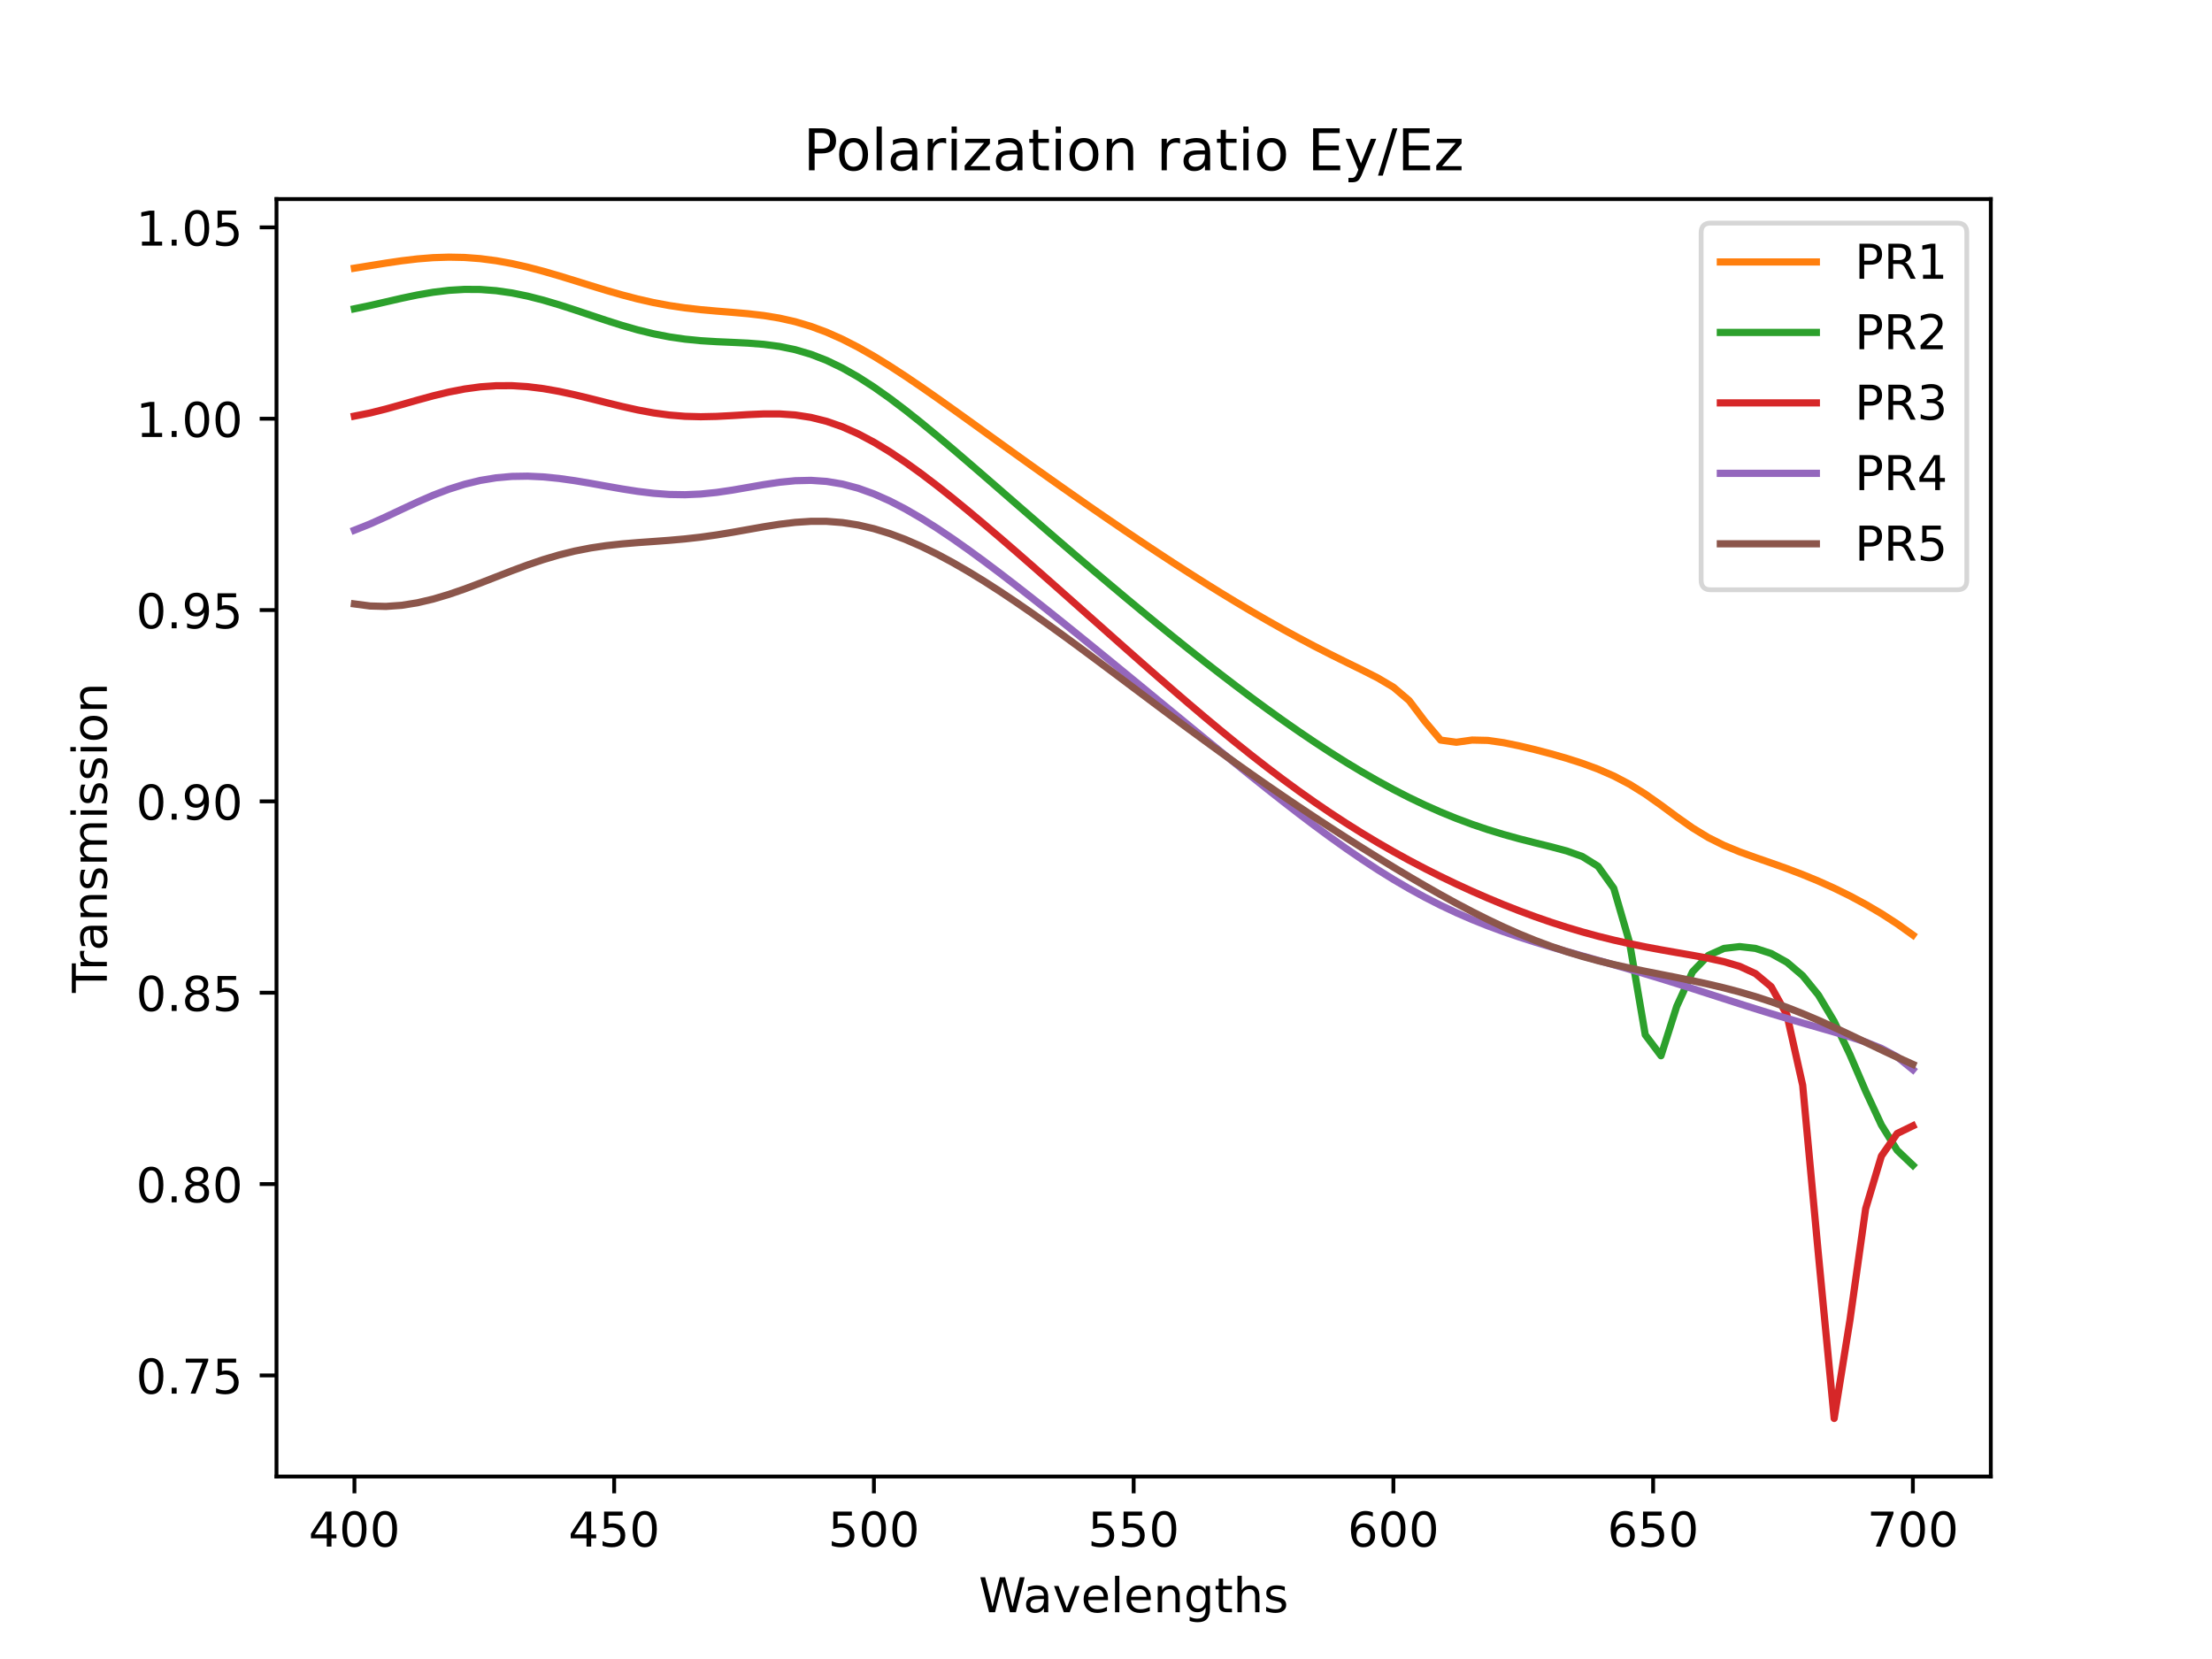 <?xml version="1.0" encoding="utf-8" standalone="no"?>
<!DOCTYPE svg PUBLIC "-//W3C//DTD SVG 1.1//EN"
  "http://www.w3.org/Graphics/SVG/1.1/DTD/svg11.dtd">
<!-- Created with matplotlib (https://matplotlib.org/) -->
<svg height="345.6pt" version="1.1" viewBox="0 0 460.8 345.6" width="460.8pt" xmlns="http://www.w3.org/2000/svg" xmlns:xlink="http://www.w3.org/1999/xlink">
 <defs>
  <style type="text/css">
*{stroke-linecap:butt;stroke-linejoin:round;}
  </style>
 </defs>
 <g id="figure_1">
  <g id="patch_1">
   <path d="M 0 345.6 
L 460.8 345.6 
L 460.8 0 
L 0 0 
z
" style="fill:#ffffff;"/>
  </g>
  <g id="axes_1">
   <g id="patch_2">
    <path d="M 57.6 307.584 
L 414.72 307.584 
L 414.72 41.472 
L 57.6 41.472 
z
" style="fill:#ffffff;"/>
   </g>
   <g id="matplotlib.axis_1">
    <g id="xtick_1">
     <g id="line2d_1">
      <defs>
       <path d="M 0 0 
L 0 3.5 
" id="m40d070a92b" style="stroke:#000000;stroke-width:0.8;"/>
      </defs>
      <g>
       <use style="stroke:#000000;stroke-width:0.8;" x="73.833" xlink:href="#m40d070a92b" y="307.584"/>
      </g>
     </g>
     <g id="text_1">
      <!-- 400 -->
      <defs>
       <path d="M 37.797 64.312 
L 12.891 25.391 
L 37.797 25.391 
z
M 35.203 72.906 
L 47.609 72.906 
L 47.609 25.391 
L 58.016 25.391 
L 58.016 17.188 
L 47.609 17.188 
L 47.609 0 
L 37.797 0 
L 37.797 17.188 
L 4.891 17.188 
L 4.891 26.703 
z
" id="DejaVuSans-52"/>
       <path d="M 31.781 66.406 
Q 24.172 66.406 20.328 58.906 
Q 16.5 51.422 16.5 36.375 
Q 16.5 21.391 20.328 13.891 
Q 24.172 6.391 31.781 6.391 
Q 39.453 6.391 43.281 13.891 
Q 47.125 21.391 47.125 36.375 
Q 47.125 51.422 43.281 58.906 
Q 39.453 66.406 31.781 66.406 
z
M 31.781 74.219 
Q 44.047 74.219 50.516 64.516 
Q 56.984 54.828 56.984 36.375 
Q 56.984 17.969 50.516 8.266 
Q 44.047 -1.422 31.781 -1.422 
Q 19.531 -1.422 13.062 8.266 
Q 6.594 17.969 6.594 36.375 
Q 6.594 54.828 13.062 64.516 
Q 19.531 74.219 31.781 74.219 
z
" id="DejaVuSans-48"/>
      </defs>
      <g transform="translate(64.289 322.182)scale(0.1 -0.1)">
       <use xlink:href="#DejaVuSans-52"/>
       <use x="63.623" xlink:href="#DejaVuSans-48"/>
       <use x="127.246" xlink:href="#DejaVuSans-48"/>
      </g>
     </g>
    </g>
    <g id="xtick_2">
     <g id="line2d_2">
      <g>
       <use style="stroke:#000000;stroke-width:0.8;" x="127.942" xlink:href="#m40d070a92b" y="307.584"/>
      </g>
     </g>
     <g id="text_2">
      <!-- 450 -->
      <defs>
       <path d="M 10.797 72.906 
L 49.516 72.906 
L 49.516 64.594 
L 19.828 64.594 
L 19.828 46.734 
Q 21.969 47.469 24.109 47.828 
Q 26.266 48.188 28.422 48.188 
Q 40.625 48.188 47.75 41.5 
Q 54.891 34.812 54.891 23.391 
Q 54.891 11.625 47.562 5.094 
Q 40.234 -1.422 26.906 -1.422 
Q 22.312 -1.422 17.547 -0.641 
Q 12.797 0.141 7.719 1.703 
L 7.719 11.625 
Q 12.109 9.234 16.797 8.062 
Q 21.484 6.891 26.703 6.891 
Q 35.156 6.891 40.078 11.328 
Q 45.016 15.766 45.016 23.391 
Q 45.016 31 40.078 35.438 
Q 35.156 39.891 26.703 39.891 
Q 22.75 39.891 18.812 39.016 
Q 14.891 38.141 10.797 36.281 
z
" id="DejaVuSans-53"/>
      </defs>
      <g transform="translate(118.398 322.182)scale(0.1 -0.1)">
       <use xlink:href="#DejaVuSans-52"/>
       <use x="63.623" xlink:href="#DejaVuSans-53"/>
       <use x="127.246" xlink:href="#DejaVuSans-48"/>
      </g>
     </g>
    </g>
    <g id="xtick_3">
     <g id="line2d_3">
      <g>
       <use style="stroke:#000000;stroke-width:0.8;" x="182.051" xlink:href="#m40d070a92b" y="307.584"/>
      </g>
     </g>
     <g id="text_3">
      <!-- 500 -->
      <g transform="translate(172.507 322.182)scale(0.1 -0.1)">
       <use xlink:href="#DejaVuSans-53"/>
       <use x="63.623" xlink:href="#DejaVuSans-48"/>
       <use x="127.246" xlink:href="#DejaVuSans-48"/>
      </g>
     </g>
    </g>
    <g id="xtick_4">
     <g id="line2d_4">
      <g>
       <use style="stroke:#000000;stroke-width:0.8;" x="236.16" xlink:href="#m40d070a92b" y="307.584"/>
      </g>
     </g>
     <g id="text_4">
      <!-- 550 -->
      <g transform="translate(226.616 322.182)scale(0.1 -0.1)">
       <use xlink:href="#DejaVuSans-53"/>
       <use x="63.623" xlink:href="#DejaVuSans-53"/>
       <use x="127.246" xlink:href="#DejaVuSans-48"/>
      </g>
     </g>
    </g>
    <g id="xtick_5">
     <g id="line2d_5">
      <g>
       <use style="stroke:#000000;stroke-width:0.8;" x="290.269" xlink:href="#m40d070a92b" y="307.584"/>
      </g>
     </g>
     <g id="text_5">
      <!-- 600 -->
      <defs>
       <path d="M 33.016 40.375 
Q 26.375 40.375 22.484 35.828 
Q 18.609 31.297 18.609 23.391 
Q 18.609 15.531 22.484 10.953 
Q 26.375 6.391 33.016 6.391 
Q 39.656 6.391 43.531 10.953 
Q 47.406 15.531 47.406 23.391 
Q 47.406 31.297 43.531 35.828 
Q 39.656 40.375 33.016 40.375 
z
M 52.594 71.297 
L 52.594 62.312 
Q 48.875 64.062 45.094 64.984 
Q 41.312 65.922 37.594 65.922 
Q 27.828 65.922 22.672 59.328 
Q 17.531 52.734 16.797 39.406 
Q 19.672 43.656 24.016 45.922 
Q 28.375 48.188 33.594 48.188 
Q 44.578 48.188 50.953 41.516 
Q 57.328 34.859 57.328 23.391 
Q 57.328 12.156 50.688 5.359 
Q 44.047 -1.422 33.016 -1.422 
Q 20.359 -1.422 13.672 8.266 
Q 6.984 17.969 6.984 36.375 
Q 6.984 53.656 15.188 63.938 
Q 23.391 74.219 37.203 74.219 
Q 40.922 74.219 44.703 73.484 
Q 48.484 72.75 52.594 71.297 
z
" id="DejaVuSans-54"/>
      </defs>
      <g transform="translate(280.725 322.182)scale(0.1 -0.1)">
       <use xlink:href="#DejaVuSans-54"/>
       <use x="63.623" xlink:href="#DejaVuSans-48"/>
       <use x="127.246" xlink:href="#DejaVuSans-48"/>
      </g>
     </g>
    </g>
    <g id="xtick_6">
     <g id="line2d_6">
      <g>
       <use style="stroke:#000000;stroke-width:0.8;" x="344.378" xlink:href="#m40d070a92b" y="307.584"/>
      </g>
     </g>
     <g id="text_6">
      <!-- 650 -->
      <g transform="translate(334.834 322.182)scale(0.1 -0.1)">
       <use xlink:href="#DejaVuSans-54"/>
       <use x="63.623" xlink:href="#DejaVuSans-53"/>
       <use x="127.246" xlink:href="#DejaVuSans-48"/>
      </g>
     </g>
    </g>
    <g id="xtick_7">
     <g id="line2d_7">
      <g>
       <use style="stroke:#000000;stroke-width:0.8;" x="398.487" xlink:href="#m40d070a92b" y="307.584"/>
      </g>
     </g>
     <g id="text_7">
      <!-- 700 -->
      <defs>
       <path d="M 8.203 72.906 
L 55.078 72.906 
L 55.078 68.703 
L 28.609 0 
L 18.312 0 
L 43.219 64.594 
L 8.203 64.594 
z
" id="DejaVuSans-55"/>
      </defs>
      <g transform="translate(388.944 322.182)scale(0.1 -0.1)">
       <use xlink:href="#DejaVuSans-55"/>
       <use x="63.623" xlink:href="#DejaVuSans-48"/>
       <use x="127.246" xlink:href="#DejaVuSans-48"/>
      </g>
     </g>
    </g>
    <g id="text_8">
     <!-- Wavelengths -->
     <defs>
      <path d="M 3.328 72.906 
L 13.281 72.906 
L 28.609 11.281 
L 43.891 72.906 
L 54.984 72.906 
L 70.312 11.281 
L 85.594 72.906 
L 95.609 72.906 
L 77.297 0 
L 64.891 0 
L 49.516 63.281 
L 33.984 0 
L 21.578 0 
z
" id="DejaVuSans-87"/>
      <path d="M 34.281 27.484 
Q 23.391 27.484 19.188 25 
Q 14.984 22.516 14.984 16.5 
Q 14.984 11.719 18.141 8.906 
Q 21.297 6.109 26.703 6.109 
Q 34.188 6.109 38.703 11.406 
Q 43.219 16.703 43.219 25.484 
L 43.219 27.484 
z
M 52.203 31.203 
L 52.203 0 
L 43.219 0 
L 43.219 8.297 
Q 40.141 3.328 35.547 0.953 
Q 30.953 -1.422 24.312 -1.422 
Q 15.922 -1.422 10.953 3.297 
Q 6 8.016 6 15.922 
Q 6 25.141 12.172 29.828 
Q 18.359 34.516 30.609 34.516 
L 43.219 34.516 
L 43.219 35.406 
Q 43.219 41.609 39.141 45 
Q 35.062 48.391 27.688 48.391 
Q 23 48.391 18.547 47.266 
Q 14.109 46.141 10.016 43.891 
L 10.016 52.203 
Q 14.938 54.109 19.578 55.047 
Q 24.219 56 28.609 56 
Q 40.484 56 46.344 49.844 
Q 52.203 43.703 52.203 31.203 
z
" id="DejaVuSans-97"/>
      <path d="M 2.984 54.688 
L 12.5 54.688 
L 29.594 8.797 
L 46.688 54.688 
L 56.203 54.688 
L 35.688 0 
L 23.484 0 
z
" id="DejaVuSans-118"/>
      <path d="M 56.203 29.594 
L 56.203 25.203 
L 14.891 25.203 
Q 15.484 15.922 20.484 11.062 
Q 25.484 6.203 34.422 6.203 
Q 39.594 6.203 44.453 7.469 
Q 49.312 8.734 54.109 11.281 
L 54.109 2.781 
Q 49.266 0.734 44.188 -0.344 
Q 39.109 -1.422 33.891 -1.422 
Q 20.797 -1.422 13.156 6.188 
Q 5.516 13.812 5.516 26.812 
Q 5.516 40.234 12.766 48.109 
Q 20.016 56 32.328 56 
Q 43.359 56 49.781 48.891 
Q 56.203 41.797 56.203 29.594 
z
M 47.219 32.234 
Q 47.125 39.594 43.094 43.984 
Q 39.062 48.391 32.422 48.391 
Q 24.906 48.391 20.391 44.141 
Q 15.875 39.891 15.188 32.172 
z
" id="DejaVuSans-101"/>
      <path d="M 9.422 75.984 
L 18.406 75.984 
L 18.406 0 
L 9.422 0 
z
" id="DejaVuSans-108"/>
      <path d="M 54.891 33.016 
L 54.891 0 
L 45.906 0 
L 45.906 32.719 
Q 45.906 40.484 42.875 44.328 
Q 39.844 48.188 33.797 48.188 
Q 26.516 48.188 22.312 43.547 
Q 18.109 38.922 18.109 30.906 
L 18.109 0 
L 9.078 0 
L 9.078 54.688 
L 18.109 54.688 
L 18.109 46.188 
Q 21.344 51.125 25.703 53.562 
Q 30.078 56 35.797 56 
Q 45.219 56 50.047 50.172 
Q 54.891 44.344 54.891 33.016 
z
" id="DejaVuSans-110"/>
      <path d="M 45.406 27.984 
Q 45.406 37.75 41.375 43.109 
Q 37.359 48.484 30.078 48.484 
Q 22.859 48.484 18.828 43.109 
Q 14.797 37.75 14.797 27.984 
Q 14.797 18.266 18.828 12.891 
Q 22.859 7.516 30.078 7.516 
Q 37.359 7.516 41.375 12.891 
Q 45.406 18.266 45.406 27.984 
z
M 54.391 6.781 
Q 54.391 -7.172 48.188 -13.984 
Q 42 -20.797 29.203 -20.797 
Q 24.469 -20.797 20.266 -20.094 
Q 16.062 -19.391 12.109 -17.922 
L 12.109 -9.188 
Q 16.062 -11.328 19.922 -12.344 
Q 23.781 -13.375 27.781 -13.375 
Q 36.625 -13.375 41.016 -8.766 
Q 45.406 -4.156 45.406 5.172 
L 45.406 9.625 
Q 42.625 4.781 38.281 2.391 
Q 33.938 0 27.875 0 
Q 17.828 0 11.672 7.656 
Q 5.516 15.328 5.516 27.984 
Q 5.516 40.672 11.672 48.328 
Q 17.828 56 27.875 56 
Q 33.938 56 38.281 53.609 
Q 42.625 51.219 45.406 46.391 
L 45.406 54.688 
L 54.391 54.688 
z
" id="DejaVuSans-103"/>
      <path d="M 18.312 70.219 
L 18.312 54.688 
L 36.812 54.688 
L 36.812 47.703 
L 18.312 47.703 
L 18.312 18.016 
Q 18.312 11.328 20.141 9.422 
Q 21.969 7.516 27.594 7.516 
L 36.812 7.516 
L 36.812 0 
L 27.594 0 
Q 17.188 0 13.234 3.875 
Q 9.281 7.766 9.281 18.016 
L 9.281 47.703 
L 2.688 47.703 
L 2.688 54.688 
L 9.281 54.688 
L 9.281 70.219 
z
" id="DejaVuSans-116"/>
      <path d="M 54.891 33.016 
L 54.891 0 
L 45.906 0 
L 45.906 32.719 
Q 45.906 40.484 42.875 44.328 
Q 39.844 48.188 33.797 48.188 
Q 26.516 48.188 22.312 43.547 
Q 18.109 38.922 18.109 30.906 
L 18.109 0 
L 9.078 0 
L 9.078 75.984 
L 18.109 75.984 
L 18.109 46.188 
Q 21.344 51.125 25.703 53.562 
Q 30.078 56 35.797 56 
Q 45.219 56 50.047 50.172 
Q 54.891 44.344 54.891 33.016 
z
" id="DejaVuSans-104"/>
      <path d="M 44.281 53.078 
L 44.281 44.578 
Q 40.484 46.531 36.375 47.5 
Q 32.281 48.484 27.875 48.484 
Q 21.188 48.484 17.844 46.438 
Q 14.5 44.391 14.5 40.281 
Q 14.5 37.156 16.891 35.375 
Q 19.281 33.594 26.516 31.984 
L 29.594 31.297 
Q 39.156 29.25 43.188 25.516 
Q 47.219 21.781 47.219 15.094 
Q 47.219 7.469 41.188 3.016 
Q 35.156 -1.422 24.609 -1.422 
Q 20.219 -1.422 15.453 -0.562 
Q 10.688 0.297 5.422 2 
L 5.422 11.281 
Q 10.406 8.688 15.234 7.391 
Q 20.062 6.109 24.812 6.109 
Q 31.156 6.109 34.562 8.281 
Q 37.984 10.453 37.984 14.406 
Q 37.984 18.062 35.516 20.016 
Q 33.062 21.969 24.703 23.781 
L 21.578 24.516 
Q 13.234 26.266 9.516 29.906 
Q 5.812 33.547 5.812 39.891 
Q 5.812 47.609 11.281 51.797 
Q 16.75 56 26.812 56 
Q 31.781 56 36.172 55.266 
Q 40.578 54.547 44.281 53.078 
z
" id="DejaVuSans-115"/>
     </defs>
     <g transform="translate(203.893 335.861)scale(0.1 -0.1)">
      <use xlink:href="#DejaVuSans-87"/>
      <use x="92.502" xlink:href="#DejaVuSans-97"/>
      <use x="153.781" xlink:href="#DejaVuSans-118"/>
      <use x="212.961" xlink:href="#DejaVuSans-101"/>
      <use x="274.484" xlink:href="#DejaVuSans-108"/>
      <use x="302.268" xlink:href="#DejaVuSans-101"/>
      <use x="363.791" xlink:href="#DejaVuSans-110"/>
      <use x="427.17" xlink:href="#DejaVuSans-103"/>
      <use x="490.646" xlink:href="#DejaVuSans-116"/>
      <use x="529.855" xlink:href="#DejaVuSans-104"/>
      <use x="593.234" xlink:href="#DejaVuSans-115"/>
     </g>
    </g>
   </g>
   <g id="matplotlib.axis_2">
    <g id="ytick_1">
     <g id="line2d_8">
      <defs>
       <path d="M 0 0 
L -3.5 0 
" id="m82768ec141" style="stroke:#000000;stroke-width:0.8;"/>
      </defs>
      <g>
       <use style="stroke:#000000;stroke-width:0.8;" x="57.6" xlink:href="#m82768ec141" y="286.521"/>
      </g>
     </g>
     <g id="text_9">
      <!-- 0.75 -->
      <defs>
       <path d="M 10.688 12.406 
L 21 12.406 
L 21 0 
L 10.688 0 
z
" id="DejaVuSans-46"/>
      </defs>
      <g transform="translate(28.334 290.32)scale(0.1 -0.1)">
       <use xlink:href="#DejaVuSans-48"/>
       <use x="63.623" xlink:href="#DejaVuSans-46"/>
       <use x="95.41" xlink:href="#DejaVuSans-55"/>
       <use x="159.033" xlink:href="#DejaVuSans-53"/>
      </g>
     </g>
    </g>
    <g id="ytick_2">
     <g id="line2d_9">
      <g>
       <use style="stroke:#000000;stroke-width:0.8;" x="57.6" xlink:href="#m82768ec141" y="246.662"/>
      </g>
     </g>
     <g id="text_10">
      <!-- 0.80 -->
      <defs>
       <path d="M 31.781 34.625 
Q 24.75 34.625 20.719 30.859 
Q 16.703 27.094 16.703 20.516 
Q 16.703 13.922 20.719 10.156 
Q 24.75 6.391 31.781 6.391 
Q 38.812 6.391 42.859 10.172 
Q 46.922 13.969 46.922 20.516 
Q 46.922 27.094 42.891 30.859 
Q 38.875 34.625 31.781 34.625 
z
M 21.922 38.812 
Q 15.578 40.375 12.031 44.719 
Q 8.5 49.078 8.5 55.328 
Q 8.5 64.062 14.719 69.141 
Q 20.953 74.219 31.781 74.219 
Q 42.672 74.219 48.875 69.141 
Q 55.078 64.062 55.078 55.328 
Q 55.078 49.078 51.531 44.719 
Q 48 40.375 41.703 38.812 
Q 48.828 37.156 52.797 32.312 
Q 56.781 27.484 56.781 20.516 
Q 56.781 9.906 50.312 4.234 
Q 43.844 -1.422 31.781 -1.422 
Q 19.734 -1.422 13.25 4.234 
Q 6.781 9.906 6.781 20.516 
Q 6.781 27.484 10.781 32.312 
Q 14.797 37.156 21.922 38.812 
z
M 18.312 54.391 
Q 18.312 48.734 21.844 45.562 
Q 25.391 42.391 31.781 42.391 
Q 38.141 42.391 41.719 45.562 
Q 45.312 48.734 45.312 54.391 
Q 45.312 60.062 41.719 63.234 
Q 38.141 66.406 31.781 66.406 
Q 25.391 66.406 21.844 63.234 
Q 18.312 60.062 18.312 54.391 
z
" id="DejaVuSans-56"/>
      </defs>
      <g transform="translate(28.334 250.461)scale(0.1 -0.1)">
       <use xlink:href="#DejaVuSans-48"/>
       <use x="63.623" xlink:href="#DejaVuSans-46"/>
       <use x="95.41" xlink:href="#DejaVuSans-56"/>
       <use x="159.033" xlink:href="#DejaVuSans-48"/>
      </g>
     </g>
    </g>
    <g id="ytick_3">
     <g id="line2d_10">
      <g>
       <use style="stroke:#000000;stroke-width:0.8;" x="57.6" xlink:href="#m82768ec141" y="206.803"/>
      </g>
     </g>
     <g id="text_11">
      <!-- 0.85 -->
      <g transform="translate(28.334 210.602)scale(0.1 -0.1)">
       <use xlink:href="#DejaVuSans-48"/>
       <use x="63.623" xlink:href="#DejaVuSans-46"/>
       <use x="95.41" xlink:href="#DejaVuSans-56"/>
       <use x="159.033" xlink:href="#DejaVuSans-53"/>
      </g>
     </g>
    </g>
    <g id="ytick_4">
     <g id="line2d_11">
      <g>
       <use style="stroke:#000000;stroke-width:0.8;" x="57.6" xlink:href="#m82768ec141" y="166.943"/>
      </g>
     </g>
     <g id="text_12">
      <!-- 0.90 -->
      <defs>
       <path d="M 10.984 1.516 
L 10.984 10.5 
Q 14.703 8.734 18.5 7.812 
Q 22.312 6.891 25.984 6.891 
Q 35.75 6.891 40.891 13.453 
Q 46.047 20.016 46.781 33.406 
Q 43.953 29.203 39.594 26.953 
Q 35.25 24.703 29.984 24.703 
Q 19.047 24.703 12.672 31.312 
Q 6.297 37.938 6.297 49.422 
Q 6.297 60.641 12.938 67.422 
Q 19.578 74.219 30.609 74.219 
Q 43.266 74.219 49.922 64.516 
Q 56.594 54.828 56.594 36.375 
Q 56.594 19.141 48.406 8.859 
Q 40.234 -1.422 26.422 -1.422 
Q 22.703 -1.422 18.891 -0.688 
Q 15.094 0.047 10.984 1.516 
z
M 30.609 32.422 
Q 37.25 32.422 41.125 36.953 
Q 45.016 41.5 45.016 49.422 
Q 45.016 57.281 41.125 61.844 
Q 37.25 66.406 30.609 66.406 
Q 23.969 66.406 20.094 61.844 
Q 16.219 57.281 16.219 49.422 
Q 16.219 41.5 20.094 36.953 
Q 23.969 32.422 30.609 32.422 
z
" id="DejaVuSans-57"/>
      </defs>
      <g transform="translate(28.334 170.743)scale(0.1 -0.1)">
       <use xlink:href="#DejaVuSans-48"/>
       <use x="63.623" xlink:href="#DejaVuSans-46"/>
       <use x="95.41" xlink:href="#DejaVuSans-57"/>
       <use x="159.033" xlink:href="#DejaVuSans-48"/>
      </g>
     </g>
    </g>
    <g id="ytick_5">
     <g id="line2d_12">
      <g>
       <use style="stroke:#000000;stroke-width:0.8;" x="57.6" xlink:href="#m82768ec141" y="127.084"/>
      </g>
     </g>
     <g id="text_13">
      <!-- 0.95 -->
      <g transform="translate(28.334 130.884)scale(0.1 -0.1)">
       <use xlink:href="#DejaVuSans-48"/>
       <use x="63.623" xlink:href="#DejaVuSans-46"/>
       <use x="95.41" xlink:href="#DejaVuSans-57"/>
       <use x="159.033" xlink:href="#DejaVuSans-53"/>
      </g>
     </g>
    </g>
    <g id="ytick_6">
     <g id="line2d_13">
      <g>
       <use style="stroke:#000000;stroke-width:0.8;" x="57.6" xlink:href="#m82768ec141" y="87.225"/>
      </g>
     </g>
     <g id="text_14">
      <!-- 1.00 -->
      <defs>
       <path d="M 12.406 8.297 
L 28.516 8.297 
L 28.516 63.922 
L 10.984 60.406 
L 10.984 69.391 
L 28.422 72.906 
L 38.281 72.906 
L 38.281 8.297 
L 54.391 8.297 
L 54.391 0 
L 12.406 0 
z
" id="DejaVuSans-49"/>
      </defs>
      <g transform="translate(28.334 91.025)scale(0.1 -0.1)">
       <use xlink:href="#DejaVuSans-49"/>
       <use x="63.623" xlink:href="#DejaVuSans-46"/>
       <use x="95.41" xlink:href="#DejaVuSans-48"/>
       <use x="159.033" xlink:href="#DejaVuSans-48"/>
      </g>
     </g>
    </g>
    <g id="ytick_7">
     <g id="line2d_14">
      <g>
       <use style="stroke:#000000;stroke-width:0.8;" x="57.6" xlink:href="#m82768ec141" y="47.366"/>
      </g>
     </g>
     <g id="text_15">
      <!-- 1.05 -->
      <g transform="translate(28.334 51.165)scale(0.1 -0.1)">
       <use xlink:href="#DejaVuSans-49"/>
       <use x="63.623" xlink:href="#DejaVuSans-46"/>
       <use x="95.41" xlink:href="#DejaVuSans-48"/>
       <use x="159.033" xlink:href="#DejaVuSans-53"/>
      </g>
     </g>
    </g>
    <g id="text_16">
     <!-- Transmission -->
     <defs>
      <path d="M -0.297 72.906 
L 61.375 72.906 
L 61.375 64.594 
L 35.5 64.594 
L 35.5 0 
L 25.594 0 
L 25.594 64.594 
L -0.297 64.594 
z
" id="DejaVuSans-84"/>
      <path d="M 41.109 46.297 
Q 39.594 47.172 37.812 47.578 
Q 36.031 48 33.891 48 
Q 26.266 48 22.188 43.047 
Q 18.109 38.094 18.109 28.812 
L 18.109 0 
L 9.078 0 
L 9.078 54.688 
L 18.109 54.688 
L 18.109 46.188 
Q 20.953 51.172 25.484 53.578 
Q 30.031 56 36.531 56 
Q 37.453 56 38.578 55.875 
Q 39.703 55.766 41.062 55.516 
z
" id="DejaVuSans-114"/>
      <path d="M 52 44.188 
Q 55.375 50.25 60.062 53.125 
Q 64.75 56 71.094 56 
Q 79.641 56 84.281 50.016 
Q 88.922 44.047 88.922 33.016 
L 88.922 0 
L 79.891 0 
L 79.891 32.719 
Q 79.891 40.578 77.094 44.375 
Q 74.312 48.188 68.609 48.188 
Q 61.625 48.188 57.562 43.547 
Q 53.516 38.922 53.516 30.906 
L 53.516 0 
L 44.484 0 
L 44.484 32.719 
Q 44.484 40.625 41.703 44.406 
Q 38.922 48.188 33.109 48.188 
Q 26.219 48.188 22.156 43.531 
Q 18.109 38.875 18.109 30.906 
L 18.109 0 
L 9.078 0 
L 9.078 54.688 
L 18.109 54.688 
L 18.109 46.188 
Q 21.188 51.219 25.484 53.609 
Q 29.781 56 35.688 56 
Q 41.656 56 45.828 52.969 
Q 50 49.953 52 44.188 
z
" id="DejaVuSans-109"/>
      <path d="M 9.422 54.688 
L 18.406 54.688 
L 18.406 0 
L 9.422 0 
z
M 9.422 75.984 
L 18.406 75.984 
L 18.406 64.594 
L 9.422 64.594 
z
" id="DejaVuSans-105"/>
      <path d="M 30.609 48.391 
Q 23.391 48.391 19.188 42.75 
Q 14.984 37.109 14.984 27.297 
Q 14.984 17.484 19.156 11.844 
Q 23.344 6.203 30.609 6.203 
Q 37.797 6.203 41.984 11.859 
Q 46.188 17.531 46.188 27.297 
Q 46.188 37.016 41.984 42.703 
Q 37.797 48.391 30.609 48.391 
z
M 30.609 56 
Q 42.328 56 49.016 48.375 
Q 55.719 40.766 55.719 27.297 
Q 55.719 13.875 49.016 6.219 
Q 42.328 -1.422 30.609 -1.422 
Q 18.844 -1.422 12.172 6.219 
Q 5.516 13.875 5.516 27.297 
Q 5.516 40.766 12.172 48.375 
Q 18.844 56 30.609 56 
z
" id="DejaVuSans-111"/>
     </defs>
     <g transform="translate(22.255 206.823)rotate(-90)scale(0.1 -0.1)">
      <use xlink:href="#DejaVuSans-84"/>
      <use x="46.334" xlink:href="#DejaVuSans-114"/>
      <use x="87.447" xlink:href="#DejaVuSans-97"/>
      <use x="148.727" xlink:href="#DejaVuSans-110"/>
      <use x="212.105" xlink:href="#DejaVuSans-115"/>
      <use x="264.205" xlink:href="#DejaVuSans-109"/>
      <use x="361.617" xlink:href="#DejaVuSans-105"/>
      <use x="389.4" xlink:href="#DejaVuSans-115"/>
      <use x="441.5" xlink:href="#DejaVuSans-115"/>
      <use x="493.6" xlink:href="#DejaVuSans-105"/>
      <use x="521.383" xlink:href="#DejaVuSans-111"/>
      <use x="582.564" xlink:href="#DejaVuSans-110"/>
     </g>
    </g>
   </g>
   <g id="line2d_15">
    <path clip-path="url(#p579855d4d8)" d="M 398.487 194.782 
L 395.208 192.44 
L 391.929 190.32 
L 388.649 188.392 
L 385.37 186.631 
L 382.091 185.02 
L 378.811 183.544 
L 375.532 182.191 
L 372.253 180.944 
L 368.973 179.776 
L 365.694 178.639 
L 362.415 177.455 
L 359.135 176.107 
L 355.856 174.469 
L 352.577 172.468 
L 349.297 170.159 
L 346.018 167.731 
L 342.739 165.416 
L 339.459 163.375 
L 336.18 161.654 
L 332.9 160.222 
L 329.621 159.013 
L 326.342 157.963 
L 323.062 157.023 
L 319.783 156.165 
L 316.504 155.385 
L 313.224 154.712 
L 309.945 154.239 
L 306.666 154.167 
L 303.386 154.624 
L 300.107 154.173 
L 296.828 150.28 
L 293.548 145.937 
L 290.269 143.154 
L 286.99 141.214 
L 283.71 139.552 
L 280.431 137.948 
L 277.152 136.322 
L 273.872 134.647 
L 270.593 132.915 
L 267.314 131.125 
L 264.034 129.278 
L 260.755 127.379 
L 257.476 125.429 
L 254.196 123.433 
L 250.917 121.395 
L 247.638 119.318 
L 244.358 117.204 
L 241.079 115.058 
L 237.8 112.881 
L 234.52 110.676 
L 231.241 108.446 
L 227.962 106.192 
L 224.682 103.916 
L 221.403 101.619 
L 218.124 99.304 
L 214.844 96.973 
L 211.565 94.628 
L 208.286 92.272 
L 205.006 89.911 
L 201.727 87.551 
L 198.448 85.202 
L 195.168 82.876 
L 191.889 80.59 
L 188.61 78.366 
L 185.33 76.23 
L 182.051 74.212 
L 178.772 72.348 
L 175.492 70.67 
L 172.213 69.209 
L 168.934 67.988 
L 165.654 67.012 
L 162.375 66.271 
L 159.096 65.734 
L 155.816 65.351 
L 152.537 65.063 
L 149.258 64.802 
L 145.978 64.51 
L 142.699 64.137 
L 139.42 63.651 
L 136.14 63.036 
L 132.861 62.294 
L 129.581 61.437 
L 126.302 60.492 
L 123.023 59.491 
L 119.743 58.468 
L 116.464 57.461 
L 113.185 56.509 
L 109.905 55.645 
L 106.626 54.903 
L 103.347 54.309 
L 100.067 53.882 
L 96.788 53.634 
L 93.509 53.568 
L 90.229 53.675 
L 86.95 53.937 
L 83.671 54.327 
L 80.391 54.808 
L 77.112 55.337 
L 73.833 55.866 
" style="fill:none;stroke:#ff7f0e;stroke-linecap:square;stroke-width:1.5;"/>
   </g>
   <g id="line2d_16">
    <path clip-path="url(#p579855d4d8)" d="M 398.487 242.74 
L 395.208 239.624 
L 391.929 234.355 
L 388.649 227.301 
L 385.37 219.682 
L 382.091 212.782 
L 378.811 207.283 
L 375.532 203.253 
L 372.253 200.46 
L 368.973 198.632 
L 365.694 197.569 
L 362.415 197.192 
L 359.135 197.574 
L 355.856 199.043 
L 352.577 202.459 
L 349.297 209.636 
L 346.018 219.932 
L 342.739 215.578 
L 339.459 196.315 
L 336.18 185.048 
L 332.9 180.466 
L 329.621 178.423 
L 326.342 177.258 
L 323.062 176.385 
L 319.783 175.577 
L 316.504 174.742 
L 313.224 173.834 
L 309.945 172.831 
L 306.666 171.721 
L 303.386 170.498 
L 300.107 169.159 
L 296.828 167.705 
L 293.548 166.137 
L 290.269 164.459 
L 286.99 162.676 
L 283.71 160.794 
L 280.431 158.819 
L 277.152 156.757 
L 273.872 154.615 
L 270.593 152.398 
L 267.314 150.114 
L 264.034 147.766 
L 260.755 145.361 
L 257.476 142.903 
L 254.196 140.396 
L 250.917 137.844 
L 247.638 135.252 
L 244.358 132.621 
L 241.079 129.957 
L 237.8 127.26 
L 234.52 124.535 
L 231.241 121.783 
L 227.962 119.008 
L 224.682 116.211 
L 221.403 113.395 
L 218.124 110.564 
L 214.844 107.72 
L 211.565 104.869 
L 208.286 102.014 
L 205.006 99.163 
L 201.727 96.327 
L 198.448 93.516 
L 195.168 90.75 
L 191.889 88.048 
L 188.61 85.44 
L 185.33 82.958 
L 182.051 80.641 
L 178.772 78.53 
L 175.492 76.667 
L 172.213 75.086 
L 168.934 73.81 
L 165.654 72.844 
L 162.375 72.167 
L 159.096 71.734 
L 155.816 71.478 
L 152.537 71.32 
L 149.258 71.177 
L 145.978 70.973 
L 142.699 70.652 
L 139.42 70.176 
L 136.14 69.533 
L 132.861 68.73 
L 129.581 67.791 
L 126.302 66.752 
L 123.023 65.658 
L 119.743 64.557 
L 116.464 63.497 
L 113.185 62.526 
L 109.905 61.688 
L 106.626 61.021 
L 103.347 60.553 
L 100.067 60.304 
L 96.788 60.283 
L 93.509 60.481 
L 90.229 60.88 
L 86.95 61.447 
L 83.671 62.134 
L 80.391 62.886 
L 77.112 63.639 
L 73.833 64.326 
" style="fill:none;stroke:#2ca02c;stroke-linecap:square;stroke-width:1.5;"/>
   </g>
   <g id="line2d_17">
    <path clip-path="url(#p579855d4d8)" d="M 398.487 234.533 
L 395.208 236.133 
L 391.929 240.829 
L 388.649 251.8 
L 385.37 275.058 
L 382.091 295.488 
L 378.811 261.369 
L 375.532 226.082 
L 372.253 211.437 
L 368.973 205.552 
L 365.694 202.813 
L 362.415 201.309 
L 359.135 200.341 
L 355.856 199.621 
L 352.577 199.011 
L 349.297 198.439 
L 346.018 197.861 
L 342.739 197.247 
L 339.459 196.579 
L 336.18 195.842 
L 332.9 195.029 
L 329.621 194.135 
L 326.342 193.158 
L 323.062 192.1 
L 319.783 190.962 
L 316.504 189.747 
L 313.224 188.458 
L 309.945 187.097 
L 306.666 185.665 
L 303.386 184.161 
L 300.107 182.586 
L 296.828 180.937 
L 293.548 179.212 
L 290.269 177.407 
L 286.99 175.52 
L 283.71 173.549 
L 280.431 171.492 
L 277.152 169.348 
L 273.872 167.118 
L 270.593 164.802 
L 267.314 162.405 
L 264.034 159.929 
L 260.755 157.379 
L 257.476 154.762 
L 254.196 152.083 
L 250.917 149.35 
L 247.638 146.571 
L 244.358 143.751 
L 241.079 140.9 
L 237.8 138.023 
L 234.52 135.128 
L 231.241 132.22 
L 227.962 129.306 
L 224.682 126.391 
L 221.403 123.481 
L 218.124 120.58 
L 214.844 117.694 
L 211.565 114.83 
L 208.286 111.994 
L 205.006 109.195 
L 201.727 106.445 
L 198.448 103.759 
L 195.168 101.156 
L 191.889 98.658 
L 188.61 96.295 
L 185.33 94.102 
L 182.051 92.115 
L 178.772 90.375 
L 175.492 88.918 
L 172.213 87.772 
L 168.934 86.951 
L 165.654 86.446 
L 162.375 86.223 
L 159.096 86.224 
L 155.816 86.37 
L 152.537 86.573 
L 149.258 86.745 
L 145.978 86.814 
L 142.699 86.728 
L 139.42 86.461 
L 136.14 86.013 
L 132.861 85.405 
L 129.581 84.674 
L 126.302 83.868 
L 123.023 83.04 
L 119.743 82.245 
L 116.464 81.535 
L 113.185 80.956 
L 109.905 80.548 
L 106.626 80.341 
L 103.347 80.352 
L 100.067 80.585 
L 96.788 81.032 
L 93.509 81.669 
L 90.229 82.459 
L 86.95 83.352 
L 83.671 84.289 
L 80.391 85.204 
L 77.112 86.024 
L 73.833 86.681 
" style="fill:none;stroke:#d62728;stroke-linecap:square;stroke-width:1.5;"/>
   </g>
   <g id="line2d_18">
    <path clip-path="url(#p579855d4d8)" d="M 398.487 222.82 
L 395.208 220.156 
L 391.929 218.401 
L 388.649 217.084 
L 385.37 215.987 
L 382.091 214.997 
L 378.811 214.05 
L 375.532 213.108 
L 372.253 212.15 
L 368.973 211.165 
L 365.694 210.151 
L 362.415 209.113 
L 359.135 208.058 
L 355.856 206.997 
L 352.577 205.941 
L 349.297 204.9 
L 346.018 203.882 
L 342.739 202.889 
L 339.459 201.924 
L 336.18 200.981 
L 332.9 200.055 
L 329.621 199.134 
L 326.342 198.205 
L 323.062 197.252 
L 319.783 196.26 
L 316.504 195.21 
L 313.224 194.087 
L 309.945 192.876 
L 306.666 191.562 
L 303.386 190.137 
L 300.107 188.591 
L 296.828 186.921 
L 293.548 185.125 
L 290.269 183.207 
L 286.99 181.17 
L 283.71 179.024 
L 280.431 176.776 
L 277.152 174.439 
L 273.872 172.024 
L 270.593 169.542 
L 267.314 167.004 
L 264.034 164.421 
L 260.755 161.802 
L 257.476 159.155 
L 254.196 156.489 
L 250.917 153.807 
L 247.638 151.117 
L 244.358 148.421 
L 241.079 145.724 
L 237.8 143.028 
L 234.52 140.338 
L 231.241 137.654 
L 227.962 134.981 
L 224.682 132.321 
L 221.403 129.678 
L 218.124 127.057 
L 214.844 124.463 
L 211.565 121.903 
L 208.286 119.385 
L 205.006 116.92 
L 201.727 114.524 
L 198.448 112.213 
L 195.168 110.01 
L 191.889 107.942 
L 188.61 106.041 
L 185.33 104.343 
L 182.051 102.886 
L 178.772 101.706 
L 175.492 100.835 
L 172.213 100.289 
L 168.934 100.066 
L 165.654 100.142 
L 162.375 100.463 
L 159.096 100.957 
L 155.816 101.534 
L 152.537 102.103 
L 149.258 102.584 
L 145.978 102.915 
L 142.699 103.058 
L 139.42 103.003 
L 136.14 102.761 
L 132.861 102.363 
L 129.581 101.851 
L 126.302 101.274 
L 123.023 100.685 
L 119.743 100.135 
L 116.464 99.673 
L 113.185 99.345 
L 109.905 99.192 
L 106.626 99.247 
L 103.347 99.537 
L 100.067 100.078 
L 96.788 100.874 
L 93.509 101.913 
L 90.229 103.168 
L 86.95 104.591 
L 83.671 106.118 
L 80.391 107.667 
L 77.112 109.143 
L 73.833 110.447 
" style="fill:none;stroke:#9467bd;stroke-linecap:square;stroke-width:1.5;"/>
   </g>
   <g id="line2d_19">
    <path clip-path="url(#p579855d4d8)" d="M 398.487 221.721 
L 395.208 220.241 
L 391.929 218.701 
L 388.649 217.13 
L 385.37 215.559 
L 382.091 214.022 
L 378.811 212.545 
L 375.532 211.153 
L 372.253 209.861 
L 368.973 208.68 
L 365.694 207.611 
L 362.415 206.651 
L 359.135 205.79 
L 355.856 205.014 
L 352.577 204.304 
L 349.297 203.638 
L 346.018 202.992 
L 342.739 202.342 
L 339.459 201.664 
L 336.18 200.933 
L 332.9 200.129 
L 329.621 199.235 
L 326.342 198.237 
L 323.062 197.128 
L 319.783 195.902 
L 316.504 194.562 
L 313.224 193.111 
L 309.945 191.558 
L 306.666 189.912 
L 303.386 188.184 
L 300.107 186.383 
L 296.828 184.52 
L 293.548 182.604 
L 290.269 180.641 
L 286.99 178.635 
L 283.71 176.592 
L 280.431 174.513 
L 277.152 172.4 
L 273.872 170.253 
L 270.593 168.071 
L 267.314 165.855 
L 264.034 163.605 
L 260.755 161.32 
L 257.476 159.002 
L 254.196 156.653 
L 250.917 154.273 
L 247.638 151.867 
L 244.358 149.438 
L 241.079 146.992 
L 237.8 144.533 
L 234.52 142.07 
L 231.241 139.608 
L 227.962 137.157 
L 224.682 134.724 
L 221.403 132.32 
L 218.124 129.953 
L 214.844 127.634 
L 211.565 125.374 
L 208.286 123.184 
L 205.006 121.078 
L 201.727 119.069 
L 198.448 117.175 
L 195.168 115.414 
L 191.889 113.806 
L 188.61 112.375 
L 185.33 111.144 
L 182.051 110.135 
L 178.772 109.369 
L 175.492 108.859 
L 172.213 108.606 
L 168.934 108.602 
L 165.654 108.818 
L 162.375 109.214 
L 159.096 109.733 
L 155.816 110.314 
L 152.537 110.898 
L 149.258 111.436 
L 145.978 111.895 
L 142.699 112.265 
L 139.42 112.557 
L 136.14 112.798 
L 132.861 113.031 
L 129.581 113.304 
L 126.302 113.664 
L 123.023 114.152 
L 119.743 114.795 
L 116.464 115.605 
L 113.185 116.577 
L 109.905 117.689 
L 106.626 118.906 
L 103.347 120.18 
L 100.067 121.461 
L 96.788 122.694 
L 93.509 123.824 
L 90.229 124.8 
L 86.95 125.572 
L 83.671 126.095 
L 80.391 126.328 
L 77.112 126.24 
L 73.833 125.808 
" style="fill:none;stroke:#8c564b;stroke-linecap:square;stroke-width:1.5;"/>
   </g>
   <g id="patch_3">
    <path d="M 57.6 307.584 
L 57.6 41.472 
" style="fill:none;stroke:#000000;stroke-linecap:square;stroke-linejoin:miter;stroke-width:0.8;"/>
   </g>
   <g id="patch_4">
    <path d="M 414.72 307.584 
L 414.72 41.472 
" style="fill:none;stroke:#000000;stroke-linecap:square;stroke-linejoin:miter;stroke-width:0.8;"/>
   </g>
   <g id="patch_5">
    <path d="M 57.6 307.584 
L 414.72 307.584 
" style="fill:none;stroke:#000000;stroke-linecap:square;stroke-linejoin:miter;stroke-width:0.8;"/>
   </g>
   <g id="patch_6">
    <path d="M 57.6 41.472 
L 414.72 41.472 
" style="fill:none;stroke:#000000;stroke-linecap:square;stroke-linejoin:miter;stroke-width:0.8;"/>
   </g>
   <g id="text_17">
    <!-- Polarization ratio Ey/Ez -->
    <defs>
     <path d="M 19.672 64.797 
L 19.672 37.406 
L 32.078 37.406 
Q 38.969 37.406 42.719 40.969 
Q 46.484 44.531 46.484 51.125 
Q 46.484 57.672 42.719 61.234 
Q 38.969 64.797 32.078 64.797 
z
M 9.812 72.906 
L 32.078 72.906 
Q 44.344 72.906 50.609 67.359 
Q 56.891 61.812 56.891 51.125 
Q 56.891 40.328 50.609 34.812 
Q 44.344 29.297 32.078 29.297 
L 19.672 29.297 
L 19.672 0 
L 9.812 0 
z
" id="DejaVuSans-80"/>
     <path d="M 5.516 54.688 
L 48.188 54.688 
L 48.188 46.484 
L 14.406 7.172 
L 48.188 7.172 
L 48.188 0 
L 4.297 0 
L 4.297 8.203 
L 38.094 47.516 
L 5.516 47.516 
z
" id="DejaVuSans-122"/>
     <path id="DejaVuSans-32"/>
     <path d="M 9.812 72.906 
L 55.906 72.906 
L 55.906 64.594 
L 19.672 64.594 
L 19.672 43.016 
L 54.391 43.016 
L 54.391 34.719 
L 19.672 34.719 
L 19.672 8.297 
L 56.781 8.297 
L 56.781 0 
L 9.812 0 
z
" id="DejaVuSans-69"/>
     <path d="M 32.172 -5.078 
Q 28.375 -14.844 24.75 -17.812 
Q 21.141 -20.797 15.094 -20.797 
L 7.906 -20.797 
L 7.906 -13.281 
L 13.188 -13.281 
Q 16.891 -13.281 18.938 -11.516 
Q 21 -9.766 23.484 -3.219 
L 25.094 0.875 
L 2.984 54.688 
L 12.5 54.688 
L 29.594 11.922 
L 46.688 54.688 
L 56.203 54.688 
z
" id="DejaVuSans-121"/>
     <path d="M 25.391 72.906 
L 33.688 72.906 
L 8.297 -9.281 
L 0 -9.281 
z
" id="DejaVuSans-47"/>
    </defs>
    <g transform="translate(167.341 35.472)scale(0.12 -0.12)">
     <use xlink:href="#DejaVuSans-80"/>
     <use x="56.678" xlink:href="#DejaVuSans-111"/>
     <use x="117.859" xlink:href="#DejaVuSans-108"/>
     <use x="145.643" xlink:href="#DejaVuSans-97"/>
     <use x="206.922" xlink:href="#DejaVuSans-114"/>
     <use x="248.035" xlink:href="#DejaVuSans-105"/>
     <use x="275.818" xlink:href="#DejaVuSans-122"/>
     <use x="328.309" xlink:href="#DejaVuSans-97"/>
     <use x="389.588" xlink:href="#DejaVuSans-116"/>
     <use x="428.797" xlink:href="#DejaVuSans-105"/>
     <use x="456.58" xlink:href="#DejaVuSans-111"/>
     <use x="517.762" xlink:href="#DejaVuSans-110"/>
     <use x="581.141" xlink:href="#DejaVuSans-32"/>
     <use x="612.928" xlink:href="#DejaVuSans-114"/>
     <use x="654.041" xlink:href="#DejaVuSans-97"/>
     <use x="715.32" xlink:href="#DejaVuSans-116"/>
     <use x="754.529" xlink:href="#DejaVuSans-105"/>
     <use x="782.312" xlink:href="#DejaVuSans-111"/>
     <use x="843.494" xlink:href="#DejaVuSans-32"/>
     <use x="875.281" xlink:href="#DejaVuSans-69"/>
     <use x="938.465" xlink:href="#DejaVuSans-121"/>
     <use x="997.645" xlink:href="#DejaVuSans-47"/>
     <use x="1031.336" xlink:href="#DejaVuSans-69"/>
     <use x="1094.52" xlink:href="#DejaVuSans-122"/>
    </g>
   </g>
   <g id="legend_1">
    <g id="patch_7">
     <path d="M 356.379 122.863 
L 407.72 122.863 
Q 409.72 122.863 409.72 120.863 
L 409.72 48.472 
Q 409.72 46.472 407.72 46.472 
L 356.379 46.472 
Q 354.379 46.472 354.379 48.472 
L 354.379 120.863 
Q 354.379 122.863 356.379 122.863 
z
" style="fill:#ffffff;opacity:0.8;stroke:#cccccc;stroke-linejoin:miter;"/>
    </g>
    <g id="line2d_20">
     <path d="M 358.379 54.57 
L 378.379 54.57 
" style="fill:none;stroke:#ff7f0e;stroke-linecap:square;stroke-width:1.5;"/>
    </g>
    <g id="line2d_21"/>
    <g id="text_18">
     <!-- PR1 -->
     <defs>
      <path d="M 44.391 34.188 
Q 47.562 33.109 50.562 29.594 
Q 53.562 26.078 56.594 19.922 
L 66.609 0 
L 56 0 
L 46.688 18.703 
Q 43.062 26.031 39.672 28.422 
Q 36.281 30.812 30.422 30.812 
L 19.672 30.812 
L 19.672 0 
L 9.812 0 
L 9.812 72.906 
L 32.078 72.906 
Q 44.578 72.906 50.734 67.672 
Q 56.891 62.453 56.891 51.906 
Q 56.891 45.016 53.688 40.469 
Q 50.484 35.938 44.391 34.188 
z
M 19.672 64.797 
L 19.672 38.922 
L 32.078 38.922 
Q 39.203 38.922 42.844 42.219 
Q 46.484 45.516 46.484 51.906 
Q 46.484 58.297 42.844 61.547 
Q 39.203 64.797 32.078 64.797 
z
" id="DejaVuSans-82"/>
     </defs>
     <g transform="translate(386.379 58.07)scale(0.1 -0.1)">
      <use xlink:href="#DejaVuSans-80"/>
      <use x="60.303" xlink:href="#DejaVuSans-82"/>
      <use x="129.785" xlink:href="#DejaVuSans-49"/>
     </g>
    </g>
    <g id="line2d_22">
     <path d="M 358.379 69.249 
L 378.379 69.249 
" style="fill:none;stroke:#2ca02c;stroke-linecap:square;stroke-width:1.5;"/>
    </g>
    <g id="line2d_23"/>
    <g id="text_19">
     <!-- PR2 -->
     <defs>
      <path d="M 19.188 8.297 
L 53.609 8.297 
L 53.609 0 
L 7.328 0 
L 7.328 8.297 
Q 12.938 14.109 22.625 23.891 
Q 32.328 33.688 34.812 36.531 
Q 39.547 41.844 41.422 45.531 
Q 43.312 49.219 43.312 52.781 
Q 43.312 58.594 39.234 62.25 
Q 35.156 65.922 28.609 65.922 
Q 23.969 65.922 18.812 64.312 
Q 13.672 62.703 7.812 59.422 
L 7.812 69.391 
Q 13.766 71.781 18.938 73 
Q 24.125 74.219 28.422 74.219 
Q 39.75 74.219 46.484 68.547 
Q 53.219 62.891 53.219 53.422 
Q 53.219 48.922 51.531 44.891 
Q 49.859 40.875 45.406 35.406 
Q 44.188 33.984 37.641 27.219 
Q 31.109 20.453 19.188 8.297 
z
" id="DejaVuSans-50"/>
     </defs>
     <g transform="translate(386.379 72.749)scale(0.1 -0.1)">
      <use xlink:href="#DejaVuSans-80"/>
      <use x="60.303" xlink:href="#DejaVuSans-82"/>
      <use x="129.785" xlink:href="#DejaVuSans-50"/>
     </g>
    </g>
    <g id="line2d_24">
     <path d="M 358.379 83.927 
L 378.379 83.927 
" style="fill:none;stroke:#d62728;stroke-linecap:square;stroke-width:1.5;"/>
    </g>
    <g id="line2d_25"/>
    <g id="text_20">
     <!-- PR3 -->
     <defs>
      <path d="M 40.578 39.312 
Q 47.656 37.797 51.625 33 
Q 55.609 28.219 55.609 21.188 
Q 55.609 10.406 48.188 4.484 
Q 40.766 -1.422 27.094 -1.422 
Q 22.516 -1.422 17.656 -0.516 
Q 12.797 0.391 7.625 2.203 
L 7.625 11.719 
Q 11.719 9.328 16.594 8.109 
Q 21.484 6.891 26.812 6.891 
Q 36.078 6.891 40.938 10.547 
Q 45.797 14.203 45.797 21.188 
Q 45.797 27.641 41.281 31.266 
Q 36.766 34.906 28.719 34.906 
L 20.219 34.906 
L 20.219 43.016 
L 29.109 43.016 
Q 36.375 43.016 40.234 45.922 
Q 44.094 48.828 44.094 54.297 
Q 44.094 59.906 40.109 62.906 
Q 36.141 65.922 28.719 65.922 
Q 24.656 65.922 20.016 65.031 
Q 15.375 64.156 9.812 62.312 
L 9.812 71.094 
Q 15.438 72.656 20.344 73.438 
Q 25.25 74.219 29.594 74.219 
Q 40.828 74.219 47.359 69.109 
Q 53.906 64.016 53.906 55.328 
Q 53.906 49.266 50.438 45.094 
Q 46.969 40.922 40.578 39.312 
z
" id="DejaVuSans-51"/>
     </defs>
     <g transform="translate(386.379 87.427)scale(0.1 -0.1)">
      <use xlink:href="#DejaVuSans-80"/>
      <use x="60.303" xlink:href="#DejaVuSans-82"/>
      <use x="129.785" xlink:href="#DejaVuSans-51"/>
     </g>
    </g>
    <g id="line2d_26">
     <path d="M 358.379 98.605 
L 378.379 98.605 
" style="fill:none;stroke:#9467bd;stroke-linecap:square;stroke-width:1.5;"/>
    </g>
    <g id="line2d_27"/>
    <g id="text_21">
     <!-- PR4 -->
     <g transform="translate(386.379 102.105)scale(0.1 -0.1)">
      <use xlink:href="#DejaVuSans-80"/>
      <use x="60.303" xlink:href="#DejaVuSans-82"/>
      <use x="129.785" xlink:href="#DejaVuSans-52"/>
     </g>
    </g>
    <g id="line2d_28">
     <path d="M 358.379 113.283 
L 378.379 113.283 
" style="fill:none;stroke:#8c564b;stroke-linecap:square;stroke-width:1.5;"/>
    </g>
    <g id="line2d_29"/>
    <g id="text_22">
     <!-- PR5 -->
     <g transform="translate(386.379 116.783)scale(0.1 -0.1)">
      <use xlink:href="#DejaVuSans-80"/>
      <use x="60.303" xlink:href="#DejaVuSans-82"/>
      <use x="129.785" xlink:href="#DejaVuSans-53"/>
     </g>
    </g>
   </g>
  </g>
 </g>
 <defs>
  <clipPath id="p579855d4d8">
   <rect height="266.112" width="357.12" x="57.6" y="41.472"/>
  </clipPath>
 </defs>
</svg>
